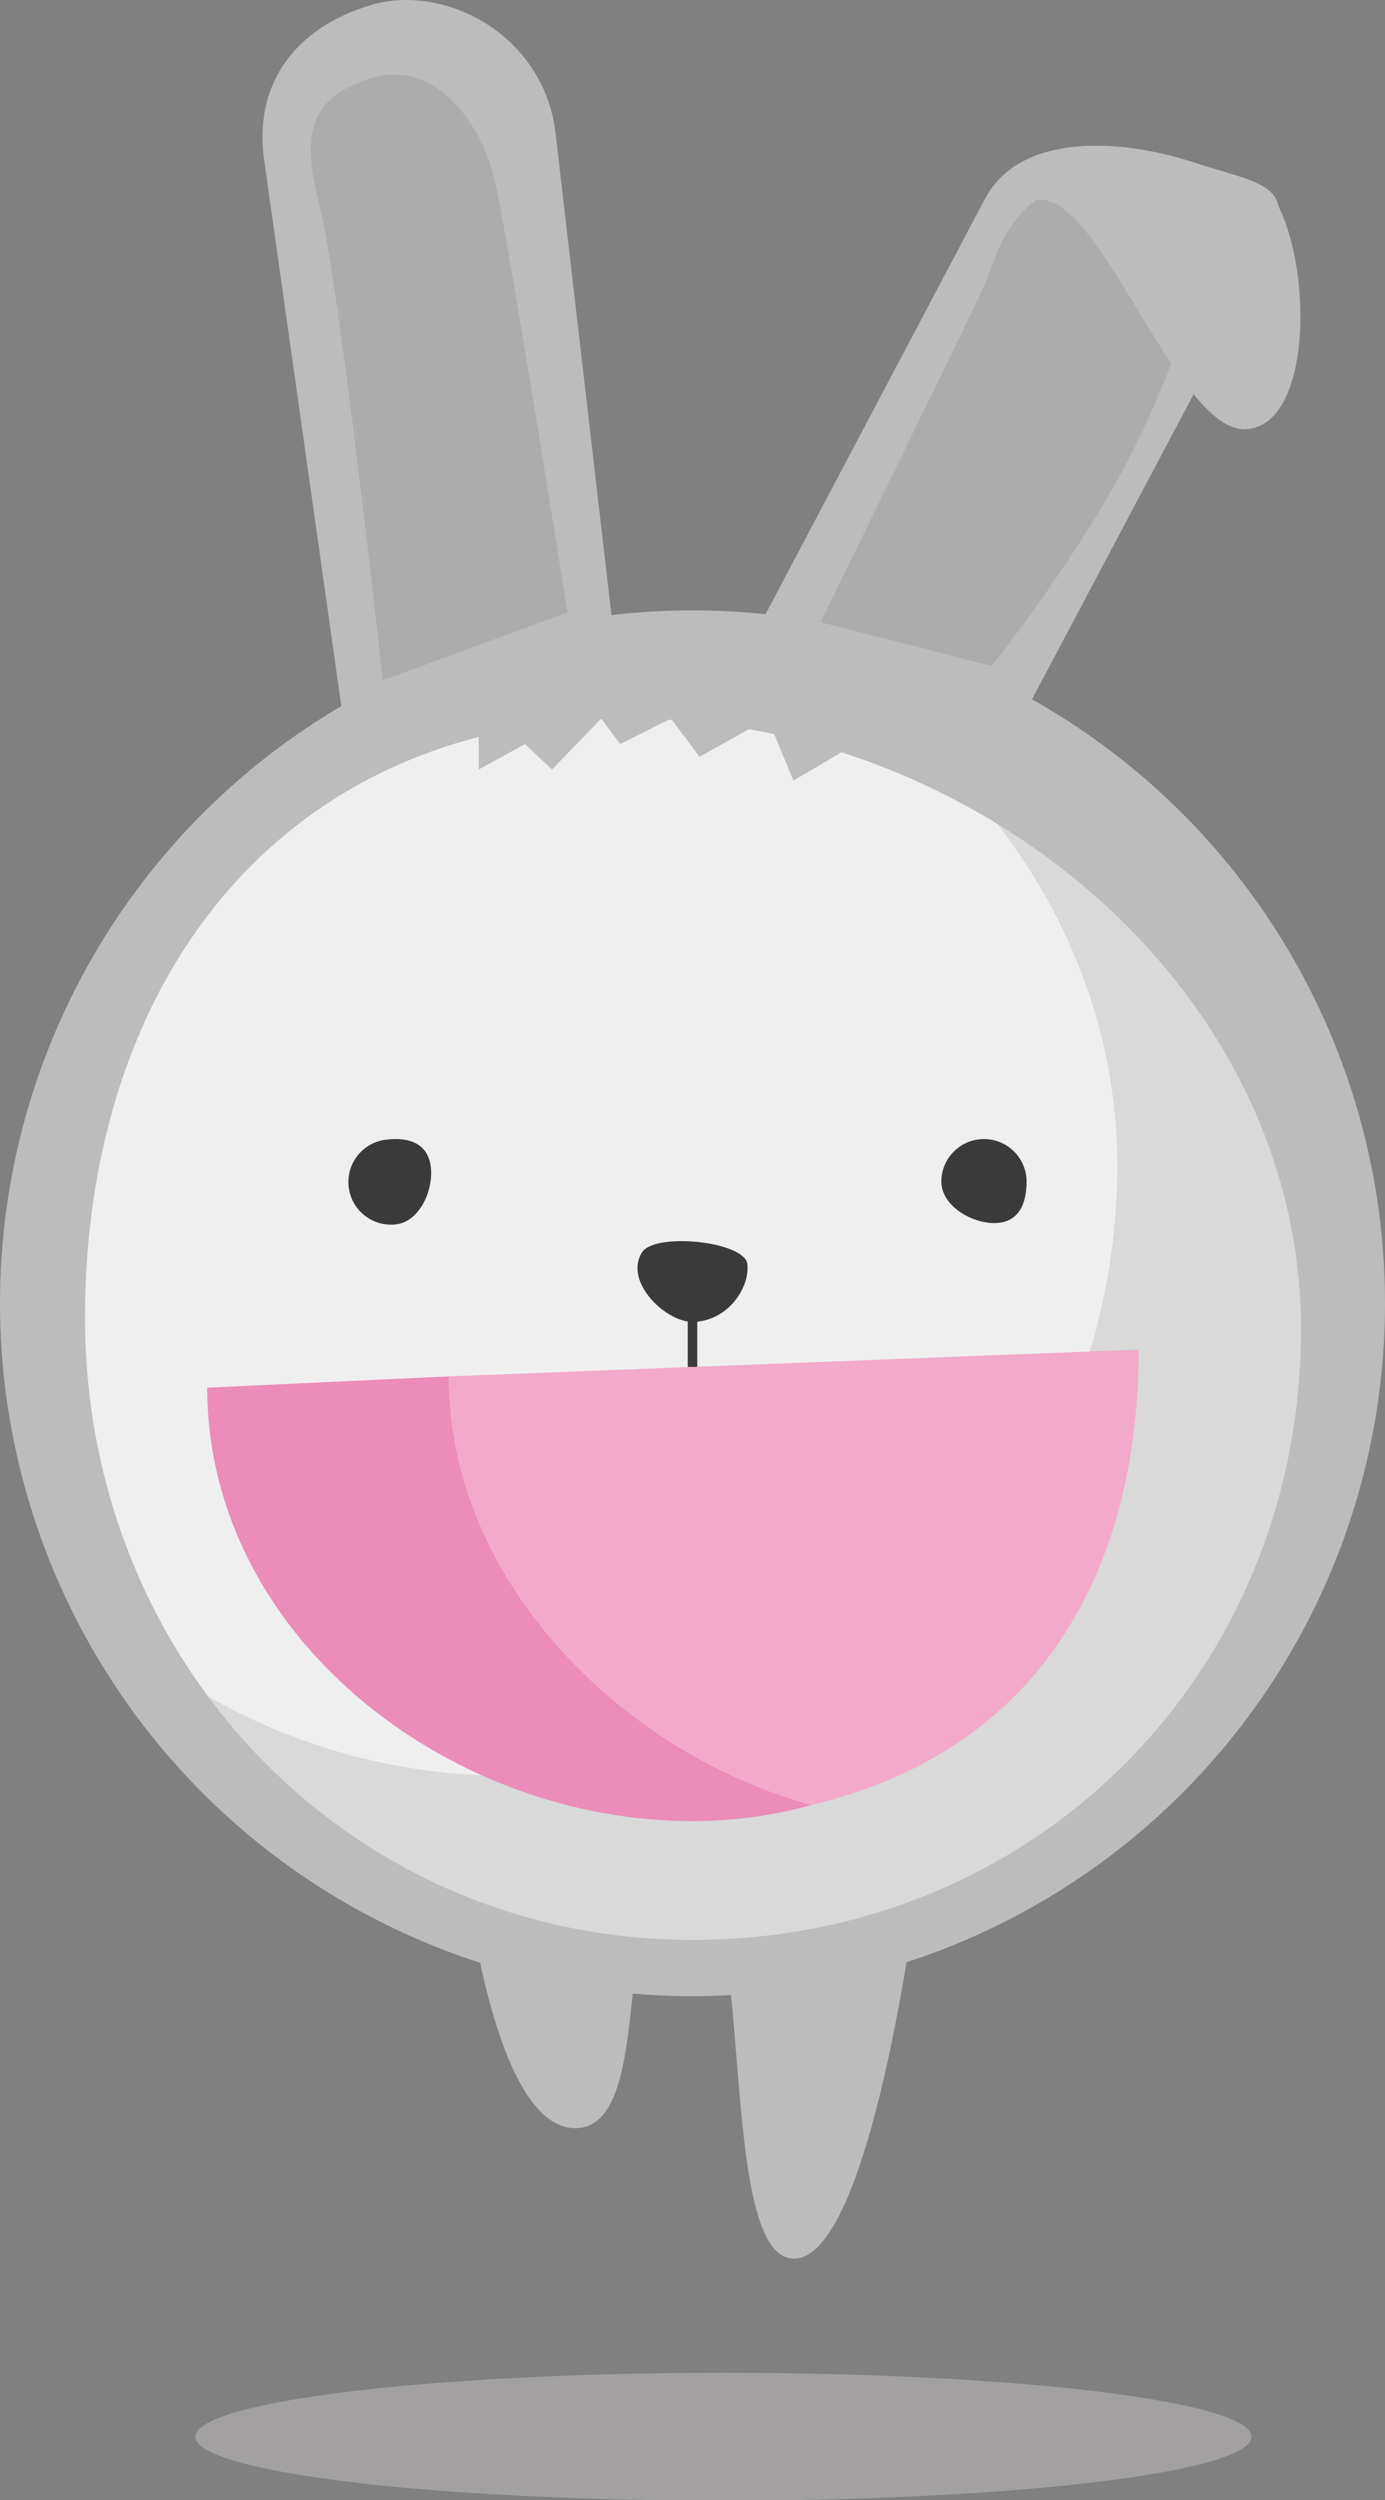 <?xml version="1.0" encoding="utf-8"?>
<!-- Generator: Adobe Illustrator 15.0.0, SVG Export Plug-In . SVG Version: 6.00 Build 0)  -->
<!DOCTYPE svg PUBLIC "-//W3C//DTD SVG 1.1//EN" "http://www.w3.org/Graphics/SVG/1.1/DTD/svg11.dtd">
<svg version="1.1" id="Layer_1" xmlns="http://www.w3.org/2000/svg" xmlns:xlink="http://www.w3.org/1999/xlink" x="0px" y="0px"
	 width="291.002px" height="524.994px" viewBox="0 0 291.002 524.994" enable-background="new 0 0 291.002 524.994"
	 xml:space="preserve">
<rect x="0" y="0" width="291.002" height="524.994" fill="#808080" stroke="none"/>
<path fill="#BCBCBC" d="M97.502,391.286c0,0,5.58,55.559,23.361,55.609c17.779,0.051,6.637-54.494,22.637-55.592
	c16-1.096,6.279,82.932,23.279,82.98c17,0.051,26.721-82.998,26.721-82.998"/>
<path fill="#BCBCBC" d="M78.062,1.023c-16.079,4.733-24.759,16.63-22.583,32.442l20.761,146.83l57.258-7.877l-16.808-144.75
	C114.086,7.162,93.371-3.483,78.062,1.023z"/>
<path fill="#BCBCBC" d="M250.964,34.142c-15.926-5.222-37.044-6.256-44.221,8l-61.992,117.283l51.623,25.991l68.264-128.744
	C274.126,38.304,266.13,39.113,250.964,34.142z"/>
<circle fill="#BCBCBC" cx="145.501" cy="273.668" r="145.501"/>
<ellipse fill="#A2A0A1" cx="152.01" cy="511.679" rx="110.959" ry="13.438"/>
<path fill="#D8D9D8" d="M209.641,173.067c15.629,20.309,25.131,44.868,25.131,71.632c0,72.093-55.769,128.23-127.861,128.23
	c-23.213,0-44.705-6.064-63.186-16.688c23.037,31.076,59.565,51.117,101.776,51.117c72.095,0,127.861-56.141,127.861-128.232
	C273.363,234.46,246.91,195.927,209.641,173.067z"/>
<path fill="#F0EFEF" d="M234.771,244.699c0-26.764-9.502-51.323-25.131-71.632c-22.888-14.039-49.851-22.172-77.277-22.172
	c-72.096,0-114.5,53.829-114.5,125.924c0,29.885,9.551,57.418,25.861,79.422c18.479,10.623,39.973,16.688,63.186,16.688
	C179.004,372.931,234.771,316.792,234.771,244.699z"/>
<path fill="#393A39" d="M215.697,248.138c0,4.945-1.866,8.692-6.812,8.692c-4.943,0-11.098-3.748-11.098-8.692
	s4.011-8.953,8.955-8.953S215.697,243.194,215.697,248.138z"/>
<path fill="#393A39" d="M81.033,239.325c4.905-0.62,8.857,0.761,9.479,5.669c0.617,4.904-2.329,11.479-7.235,12.098
	c-4.906,0.62-9.386-2.858-10.004-7.764C72.651,244.422,76.127,239.944,81.033,239.325z"/>
<g>
	<path fill="#EC8CB8" d="M94.322,289.021l-50.781,2.375c0,51.771,50.189,91.016,101.959,91.016c8.658,0,17.041-1.182,25-3.377
		C130.869,368.093,94.322,332.132,94.322,289.021z"/>
	<path fill="#F3A9CA" d="M239.238,283.396l-144.916,5.625c0,43.111,36.547,79.072,76.178,90.014
		C221.123,366.896,239.238,326.509,239.238,283.396z"/>
</g>
<path fill="#393A39" d="M145.947,277.589c-5.779,0.344-14.923-8.261-11.097-14.554c2.653-4.365,21.708-2.381,22.19,2.442
	C157.525,270.301,153.184,277.157,145.947,277.589z"/>
<line fill="none" stroke="#393A39" stroke-width="2" stroke-miterlimit="10" x1="145.5" y1="267.253" x2="145.5" y2="287.034"/>
<polyline fill="#BCBCBC" points="100.576,154.758 100.576,161.587 110.312,156.253 115.979,161.587 126.316,150.896 
	130.312,156.242 140.979,150.896 146.979,158.92 161.312,150.896 166.698,163.92 181.424,155.253 159.141,142.92 109.312,146.253 
	"/>
<path fill="#ACACAC" d="M172.416,130.641c0,0,31.581-64.5,34.327-70.5s6.08-25.333,29.413-21s14.784,27.679,4.059,51.005
	c-10.725,23.327-31.875,49.712-31.875,49.712"/>
<path fill="#BCBCBC" d="M266.688,40.051c9.197,12.577,9.691,49.423-4.976,50.089s-31.225-52-44.557-48l-0.572-3.627l20.404-4.373"/>
<path fill="#ACACAC" d="M77.438,16.587c-10.975,3.688-14.68,9.854-10.438,25.927C71.24,58.587,80.438,142.86,80.438,142.86
	l38.802-14.271c0,0-12.438-78.226-15.219-90.446C101.239,25.922,91.322,11.92,77.438,16.587z"/>
</svg>
